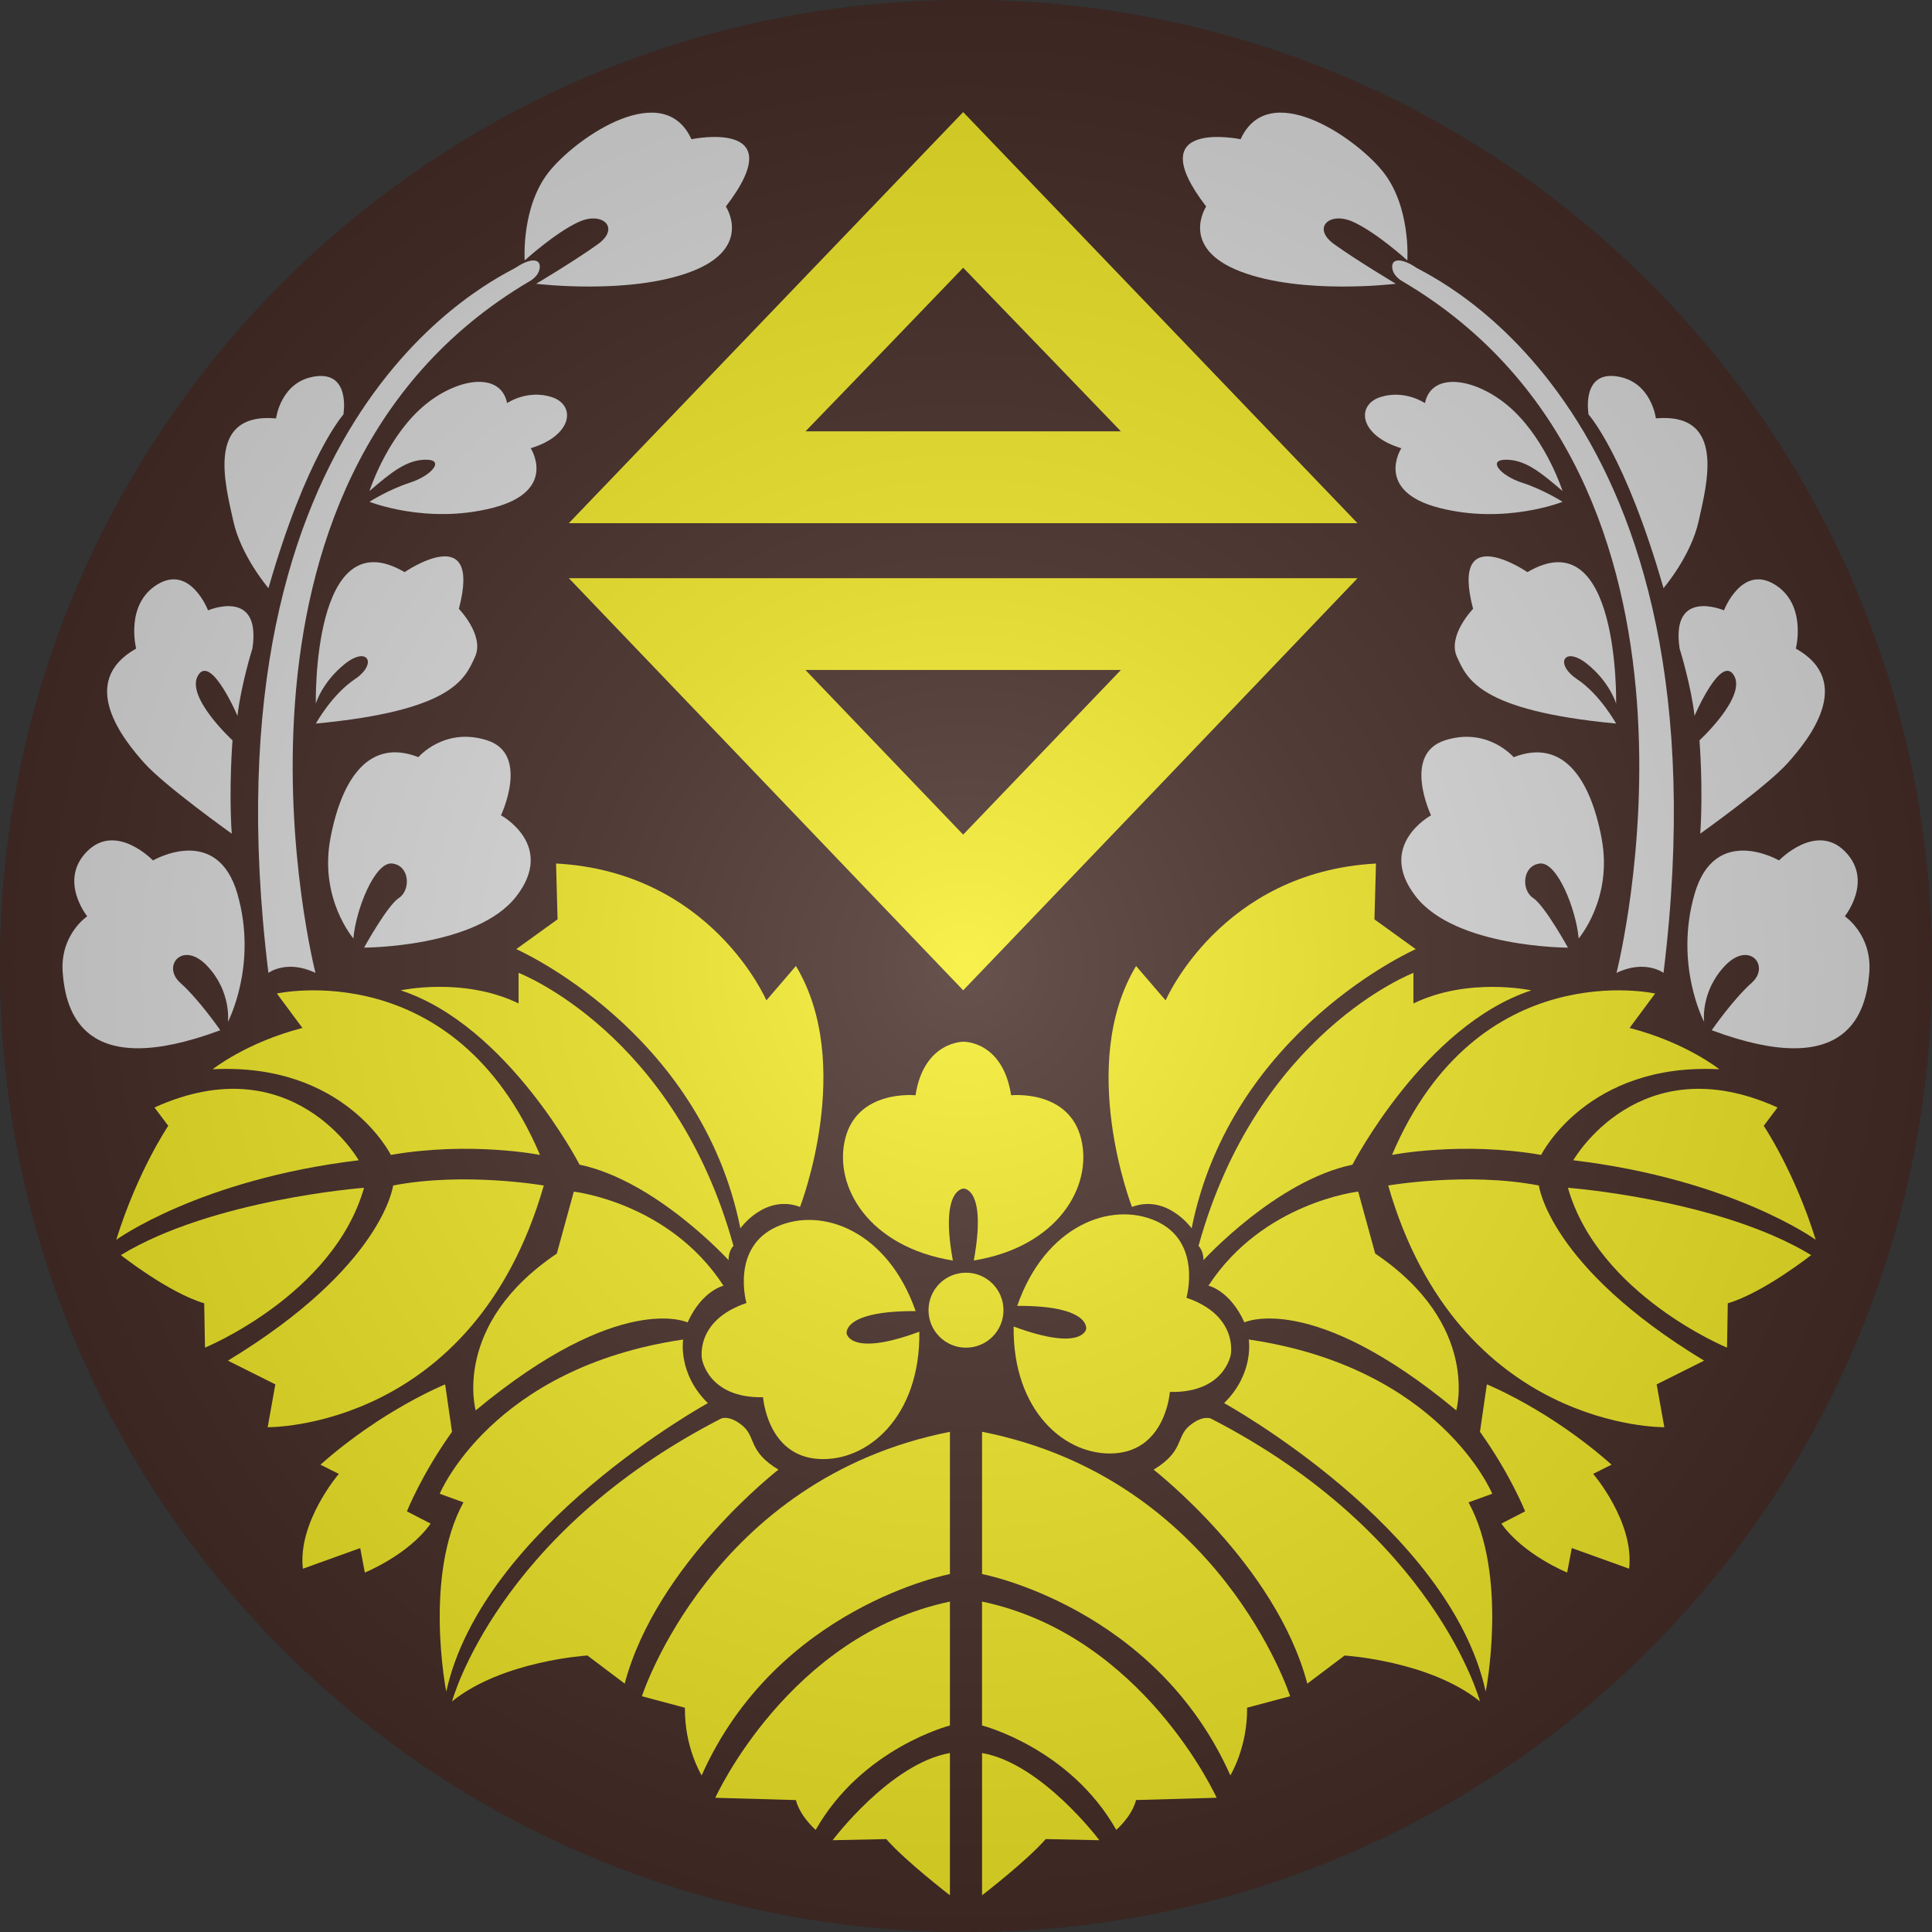 <svg version="1.2" baseProfile="tiny-ps" xmlns="http://www.w3.org/2000/svg" viewBox="0 0 600 600" width="600" height="600">
	<rect x="0" y="0" width="600" height="600" fill="#333333" stroke="none"/>
	<title></title>
	<defs>
		<radialGradient id="grd1" gradientUnits="userSpaceOnUse"  cx="300" cy="300" r="300">
			<stop offset="0" stop-color="#ffffff"  />
			<stop offset=".1" stop-color="#e8e8e8"  />
			<stop offset=".4" stop-color="#b2b2b2"  />
			<stop offset=".7" stop-color="#8c8c8c"  />
			<stop offset=".9" stop-color="#747474"  />
			<stop offset="1" stop-color="#6b6b6b"  />
		</radialGradient>
	</defs>
	<style>
		tspan { white-space:pre }
		.s0 { fill: #260903 } 
		.s1 { fill: #f7ed02 } 
		.s2 { fill: #dcdddd } 
		.s3 { opacity: .3;fill: url(#grd1) } 
	</style>
	<g >
		<path class="s0" d="m300 600c-165.9 0-300-134.1-300-300c0-165.9 134.1-300 300-300c165.9 0 300 134.1 300 300c0 165.9-134.1 300-300 300z" />
		<path class="s1" d="m300 418.53c-6.44 0-11.64-5.2-11.64-11.64c0-6.44 5.2-11.64 11.64-11.64c6.44 0 11.64 5.2 11.64 11.64c0 6.44-5.2 11.64-11.64 11.64z" />
		<path class="s1" d="m302.35 391.47l0.08-0.06c4.08-22.43-3.15-22.29-3.15-22.29c0 0-7.45-0.14-3.37 22.29l0.03 0.06c-26.1-4.21-37.12-22.96-33.47-37.78c3.8-15.44 21.85-13.54 21.85-13.54c2.61-16.86 14.96-16.63 14.96-16.63c0 0 12.13-0.24 14.74 16.63c0 0 17.94-1.9 21.74 13.54c3.65 14.82-7.32 33.57-33.42 37.78z" />
		<path class="s1" d="m314.78 411.88l0.04 0.09c21.38 7.91 22.5 0.77 22.5 0.77c0 0 1.43-7.31-21.36-7.19l-0.06 0.02c8.68-24.97 29.06-32.57 43.02-26.41c14.54 6.42 9.54 23.87 9.54 23.87c16.15 5.5 13.78 17.62 13.78 17.62c0 0-1.87 11.99-18.93 11.63c0 0-1.24 18-17.11 19.06c-15.23 1.02-31.79-13.04-31.4-39.47z" />
		<path class="s1" d="m284.4 407.25l-0.07-0.07c-22.8-0.12-21.4 6.97-21.4 6.97c0 0 1.16 7.36 22.53-0.56l0.05-0.03c0.38 26.43-16.17 40.55-31.4 39.53c-15.87-1.06-17.13-19.17-17.13-19.17c-17.06 0.35-18.97-11.85-18.97-11.85c0 0-2.34-11.91 13.81-17.41c0 0-4.99-17.34 9.56-23.76c13.96-6.17 34.33 1.38 43.01 26.35z" />
		<path class="s1" d="m295.01 444.66v44.18c0 0-53.75 10.15-77.11 62.53c0 0-5.37-8.73-5.19-21.02l-13.36-3.56c0 0 21.73-67.52 95.67-82.13z" />
		<path class="s1" d="m295.01 497.39v38.48c0 0-27.24 6.94-41.69 32.42c0 0-4.81-4.1-6.15-9.26l-25.03-0.71c0 0 22.8-50.42 72.86-60.93z" />
		<path class="s1" d="m295.01 544.42v44.18c0 0-13.9-10.69-19.77-17.46l-16.66 0.36c0 0 17.9-23.87 36.43-27.08z" />
		<path class="s1" d="m241.75 456.41c0 0-37.95 29.39-47.74 66.45l-11.58-8.73c0 0-26.37 1.6-42.04 14.25c0 0 13.9-52.02 83.55-87.83c0 0 2.49-1.25 6.68 2.23c4.19 3.47 1.67 7.93 11.13 13.63z" />
		<path class="s1" d="m219.83 435.75c0 0-70.01 38.48-81.24 89.61c0 0-7.13-35.99 5.34-58.79l-7.37-2.67c0 0 16.1-39.14 75.6-47.9c0 0-1.78 10.49 7.66 19.75z" />
		<path class="s1" d="m224.7 399.29c0 0-6.65 1.43-11.16 11.4c0 0-20.9-9.97-65.8 27.32c0 0-7.6-26.6 25.18-48.69l5.28-19.24c0 0 29.64 3.32 46.5 29.22z" />
		<path class="s1" d="m227.79 386.93c0 0-1.54 1.34-1.54 4.41c0 0-22.51-24.66-46.26-29.65c0 0-22.3-43.2-55.55-54.13c0 0 19.51-4.25 36.61 4.07v-9.5c0 0 48.45 18.53 66.74 84.8z" />
		<path class="s1" d="m173.16 285.51l-0.47-17.34c48.22 2.61 65.32 42.51 65.32 42.51l9.17-10.69c18.44 30.64 1.28 74.82 1.28 74.82c-10.93-4.04-18.53 6.65-18.53 6.65c-12.35-61.52-69.6-86.7-69.6-86.7l12.83-9.26z" />
		<path class="s1" d="m140.38 444.66c-9.5 13.3-14.01 24.71-14.01 24.71l7.36 3.8c-6.89 9.74-20.43 15.2-20.43 15.2l-1.43-7.6l-17.81 6.41c-1.66-14.49 11.16-29.45 11.16-29.45l-5.7-2.85c19.24-17.1 38.72-24.94 38.72-24.94l2.14 14.72z" />
		<path class="s1" d="m168.88 368.17c-21.85 76.01-85.75 75.06-85.75 75.06l2.38-13.3l-14.73-7.37c48.22-29.22 51.31-54.39 51.31-54.39c22.09-4.28 46.79 0 46.79 0z" />
		<path class="s1" d="m167.7 358.67c0 0-21.62-4.28-46.32 0c0 0-14.25-28.74-55.34-26.6c0 0 10.39-8.31 27.88-12.83l-7.93-10.69c0 0 55.11-12.35 81.71 50.12z" />
		<path class="s1" d="m63.66 418.52l-0.24-13.77c-11.16-3.32-25.89-14.97-25.89-14.97c28.5-17.34 75.53-20.9 75.53-20.9c-9.5 33.25-49.41 49.64-49.41 49.64z" />
		<path class="s1" d="m52.26 349.64l-4.28-5.7c42.99-19.48 63.42 16.39 63.42 16.39c-49.41 5.94-75.3 24.7-75.3 24.7c6.65-21.38 16.15-35.39 16.15-35.39z" />
		<path class="s2" d="m160.33 83.02c4.28-2.85 7.48-2.85 7.3 0c-0.18 2.85-3.27 4.39-3.27 4.39c-105.46 62.23-66.39 214.73-66.39 214.73c-8.91-4.28-14.61 0-14.61 0c-21.62-175.77 72.68-216.27 76.96-219.12z" />
		<path class="s2" d="m214.73 43.24c0 0 31.83-6.65 10.69 20.9c0 0 8.55 12.83-10.69 20.19c-19.24 7.36-48.22 3.8-48.22 3.8c0 0 12.35-7.36 19.24-12.35c6.89-4.99 1.43-10.21-5.94-6.89c-7.36 3.33-16.86 11.99-16.86 11.99c0 0-1.19-16.98 7.84-27.9c9.03-10.93 35.39-28.5 43.94-9.74z" />
		<path class="s2" d="m129.93 235.15c0 0 8.08-9.5 21.38-5.23c13.3 4.28 4.28 23.28 4.28 23.28c0 0 17.1 9.26 4.75 25.18c-12.35 15.91-47.27 15.91-47.27 15.91c0 0 7.18-13.06 10.84-15.44c3.65-2.38 3.41-9.97-2.05-10.68c-5.46-0.72-11.4 14.48-12.11 23.27c0 0-10.69-12.35-7.13-31.12c3.56-18.77 12.11-31.11 27.32-25.18z" />
		<path class="s2" d="m125.65 177.68c0 0 24.23-16.63 16.86 11.4c0 0 8.08 8.31 4.99 14.96c-3.09 6.65-6.65 16.63-49.41 20.67c0 0 4.99-9.03 12.11-13.78c7.13-4.75 4.04-10.45-3.09-4.75c-7.13 5.7-9.03 12.35-9.03 12.35c0 0-1.19-57.72 27.55-40.86z" />
		<path class="s2" d="m157.48 125.19c0 0 6.18-4.28 13.78-1.9c7.6 2.38 6.82 11.88-6.44 15.91c0 0 8.58 13.3-11.84 18.53c-20.43 5.23-38.24-1.9-38.24-1.9c0 0 5.94-3.8 12.59-5.94c6.65-2.14 10.93-7.13 4.99-7.13c-5.94 0-10.69 3.8-17.58 9.74c0 0 4.75-14.96 15.2-24.94c10.45-9.98 25.42-12.83 27.55-2.37z" />
		<path class="s2" d="m106.65 128.74c0 0-11.4 12.59-23.28 53.92c0 0-8.55-9.98-10.93-20.9c-2.38-10.93-8.79-33.73 13.3-31.83c0 0 1.41-11.64 12.34-13.06c10.93-1.43 8.56 11.88 8.56 11.88z" />
		<path class="s2" d="m78.38 201.42c0 0-3.56 11.4-4.63 20.9c0 0-8.19-19.24-12.23-12.59c-4.04 6.65 10.69 20.19 10.69 20.19c0 0-1.19 14.73-0.24 28.98c0 0-20.67-14.73-27.08-21.85c-6.41-7.13-21.14-25.18-2.61-35.63c0 0-3.56-13.77 6.65-19.95c10.21-6.18 15.68 8.08 15.68 8.08c0 0 16.63-7.13 13.78 11.87z" />
		<path class="s2" d="m73.75 277.67c6.35 22.08-2.97 39.67-2.97 39.67c0 0 1.19-9.27-6.41-17.34c-7.6-8.07-14.25 0-8.38 5.22c5.87 5.23 12.42 14.73 12.42 14.73c-42.76 15.91-47.98-5.94-48.93-17.81c-0.95-11.87 7.6-17.58 7.6-17.58c0 0-9.03-11.16 0-20.19c9.03-9.03 20.43 2.85 20.43 2.85c0 0 19.9-11.63 26.25 10.45z" />
		<path class="s1" d="m400.65 526.78l-13.36 3.56c0.18 12.29-5.19 21.02-5.19 21.02c-23.36-52.38-77.11-62.53-77.11-62.53v-44.18c73.93 14.61 95.67 82.13 95.67 82.13z" />
		<path class="s1" d="m377.85 558.31l-25.03 0.71c-1.34 5.17-6.15 9.26-6.15 9.26c-14.45-25.48-41.69-32.42-41.69-32.42v-38.48c50.06 10.51 72.86 60.93 72.86 60.93z" />
		<path class="s1" d="m341.42 571.5l-16.66-0.36c-5.88 6.77-19.77 17.46-19.77 17.46v-44.18c18.53 3.21 36.43 27.08 36.43 27.08z" />
		<path class="s1" d="m369.39 442.79c4.19-3.47 6.68-2.23 6.68-2.23c69.66 35.81 83.55 87.83 83.55 87.83c-15.68-12.65-42.04-14.25-42.04-14.25l-11.58 8.73c-9.8-37.05-47.74-66.45-47.74-66.45c9.46-5.7 6.95-10.15 11.13-13.63z" />
		<path class="s1" d="m387.83 416c59.5 8.75 75.6 47.9 75.6 47.9l-7.37 2.67c12.47 22.8 5.34 58.79 5.34 58.79c-11.22-51.13-81.24-89.61-81.24-89.61c9.44-9.26 7.66-19.75 7.66-19.75z" />
		<path class="s1" d="m421.8 370.07l5.28 19.24c32.78 22.09 25.18 48.69 25.18 48.69c-44.89-37.29-65.8-27.32-65.8-27.32c-4.51-9.98-11.16-11.4-11.16-11.4c16.86-25.89 46.5-29.22 46.5-29.22z" />
		<path class="s1" d="m438.95 302.14v9.5c17.1-8.31 36.61-4.07 36.61-4.07c-33.25 10.93-55.55 54.13-55.55 54.13c-23.75 4.99-46.26 29.65-46.26 29.65c0-3.07-1.54-4.41-1.54-4.41c18.29-66.27 66.75-84.8 66.74-84.8z" />
		<path class="s1" d="m439.67 294.77c0 0-57.25 25.18-69.6 86.7c0 0-7.6-10.69-18.53-6.65c0 0-17.16-44.18 1.28-74.82l9.18 10.69c0 0 17.1-39.9 65.32-42.51l-0.47 17.34l12.83 9.26z" />
		<path class="s1" d="m461.76 429.93c0 0 19.48 7.84 38.72 24.94l-5.7 2.85c0 0 12.83 14.96 11.16 29.45l-17.81-6.41l-1.43 7.6c0 0-13.54-5.46-20.43-15.2l7.37-3.8c0 0-4.51-11.41-14.02-24.71l2.14-14.72z" />
		<path class="s1" d="m477.91 368.17c0 0 3.09 25.18 51.31 54.39l-14.73 7.37l2.38 13.3c0 0-63.9 0.95-85.75-75.06c0 0 24.7-4.28 46.79 0z" />
		<path class="s1" d="m514.01 308.55l-7.93 10.69c17.49 4.51 27.88 12.83 27.88 12.83c-41.09-2.14-55.34 26.6-55.34 26.6c-24.7-4.28-46.32 0-46.32 0c26.6-62.47 81.71-50.12 81.71-50.12z" />
		<path class="s1" d="m486.94 368.88c0 0 47.03 3.56 75.53 20.9c0 0-14.73 11.65-25.89 14.97l-0.24 13.77c0 0-39.9-16.39-49.41-49.64z" />
		<path class="s1" d="m563.9 385.03c0 0-25.89-18.76-75.3-24.7c0 0 20.43-35.87 63.42-16.39l-4.28 5.7c0 0 9.5 14.01 16.15 35.39z" />
		<path class="s2" d="m516.63 302.14c0 0-5.7-4.28-14.61 0c0 0 39.07-152.49-66.39-214.73c0 0-3.09-1.54-3.27-4.39c-0.18-2.85 3.03-2.85 7.3 0c4.28 2.85 98.58 43.35 76.96 219.12z" />
		<path class="s2" d="m429.22 52.98c9.03 10.93 7.84 27.9 7.84 27.9c0 0-9.5-8.66-16.86-11.99c-7.36-3.33-12.83 1.9-5.94 6.89c6.89 4.99 19.24 12.35 19.24 12.35c0 0-28.98 3.56-48.22-3.8c-19.24-7.36-10.69-20.19-10.69-20.19c-21.14-27.55 10.69-20.9 10.69-20.9c8.55-18.77 34.92-1.19 43.94 9.74z" />
		<path class="s2" d="m497.39 260.33c3.56 18.77-7.13 31.12-7.13 31.12c-0.71-8.79-6.65-23.99-12.11-23.27c-5.46 0.72-5.7 8.31-2.05 10.68c3.65 2.38 10.84 15.44 10.84 15.44c0 0-34.92 0-47.27-15.91c-12.35-15.91 4.75-25.18 4.75-25.18c0 0-9.03-19 4.28-23.28c13.3-4.28 21.38 5.23 21.38 5.23c15.2-5.94 23.75 6.41 27.32 25.18z" />
		<path class="s2" d="m501.9 218.53c0 0-1.9-6.65-9.02-12.35c-7.13-5.7-10.22 0-3.09 4.75c7.13 4.75 12.11 13.78 12.11 13.78c-42.76-4.04-46.32-14.01-49.41-20.67c-3.09-6.65 4.99-14.96 4.99-14.96c-7.36-28.03 16.87-11.4 16.87-11.4c28.74-16.86 27.55 40.86 27.55 40.86z" />
		<path class="s2" d="m470.07 127.57c10.45 9.98 15.2 24.94 15.2 24.94c-6.89-5.94-11.64-9.74-17.58-9.74c-5.94 0-1.66 4.99 4.99 7.13c6.65 2.14 12.59 5.94 12.59 5.94c0 0-17.81 7.13-38.24 1.9c-20.43-5.23-11.84-18.53-11.84-18.53c-13.27-4.04-14.05-13.54-6.44-15.91c7.6-2.38 13.78 1.9 13.78 1.9c2.14-10.45 17.1-7.6 27.55 2.38z" />
		<path class="s2" d="m501.91 116.86c10.93 1.43 12.34 13.06 12.34 13.06c22.09-1.9 15.68 20.9 13.3 31.83c-2.37 10.93-10.93 20.9-10.93 20.9c-11.88-41.33-23.28-53.92-23.28-53.92c0 0-2.37-13.3 8.56-11.88z" />
		<path class="s2" d="m535.39 189.55c0 0 5.46-14.25 15.68-8.08c10.21 6.18 6.65 19.95 6.65 19.95c18.53 10.45 3.8 28.5-2.61 35.63c-6.41 7.13-27.08 21.85-27.08 21.85c0.95-14.25-0.24-28.98-0.24-28.98c0 0 14.72-13.54 10.69-20.19c-4.04-6.65-12.23 12.59-12.23 12.59c-1.07-9.5-4.63-20.9-4.63-20.9c-2.85-19 13.78-11.87 13.78-11.87z" />
		<path class="s2" d="m552.49 267.22c0 0 11.4-11.88 20.43-2.85c9.03 9.03 0 20.19 0 20.19c0 0 8.55 5.7 7.6 17.58c-0.95 11.87-6.18 33.73-48.93 17.81c0 0 6.55-9.5 12.42-14.73c5.87-5.23-0.78-13.29-8.38-5.22c-7.6 8.07-6.41 17.34-6.41 17.34c0 0-9.32-17.58-2.97-39.67c6.35-22.08 26.25-10.45 26.25-10.45z" />
		<path fill-rule="evenodd" class="s1" d="m421.59 179.57l-61.23 64.06l-61.23 63.92l-61.23-63.99l-61.23-63.99h244.93zm-73.48 28.5h-97.97l24.49 25.57l24.49 25.56l24.49-25.55l24.49-25.58z" />
		<path fill-rule="evenodd" class="s1" d="m176.66 162.47l61.23-63.83l61.23-63.83l61.23 63.82l61.23 63.85h-244.93zm146.96-53.93l-24.49-25.39l-24.49 25.46l-24.49 25.35h97.97l-24.49-25.42z" />
		<path class="s3" d="m300 600c-165.9 0-300-134.1-300-300c0-165.9 134.1-300 300-300c165.9 0 300 134.1 300 300c0 165.9-134.1 300-300 300z" />
	</g>
</svg>